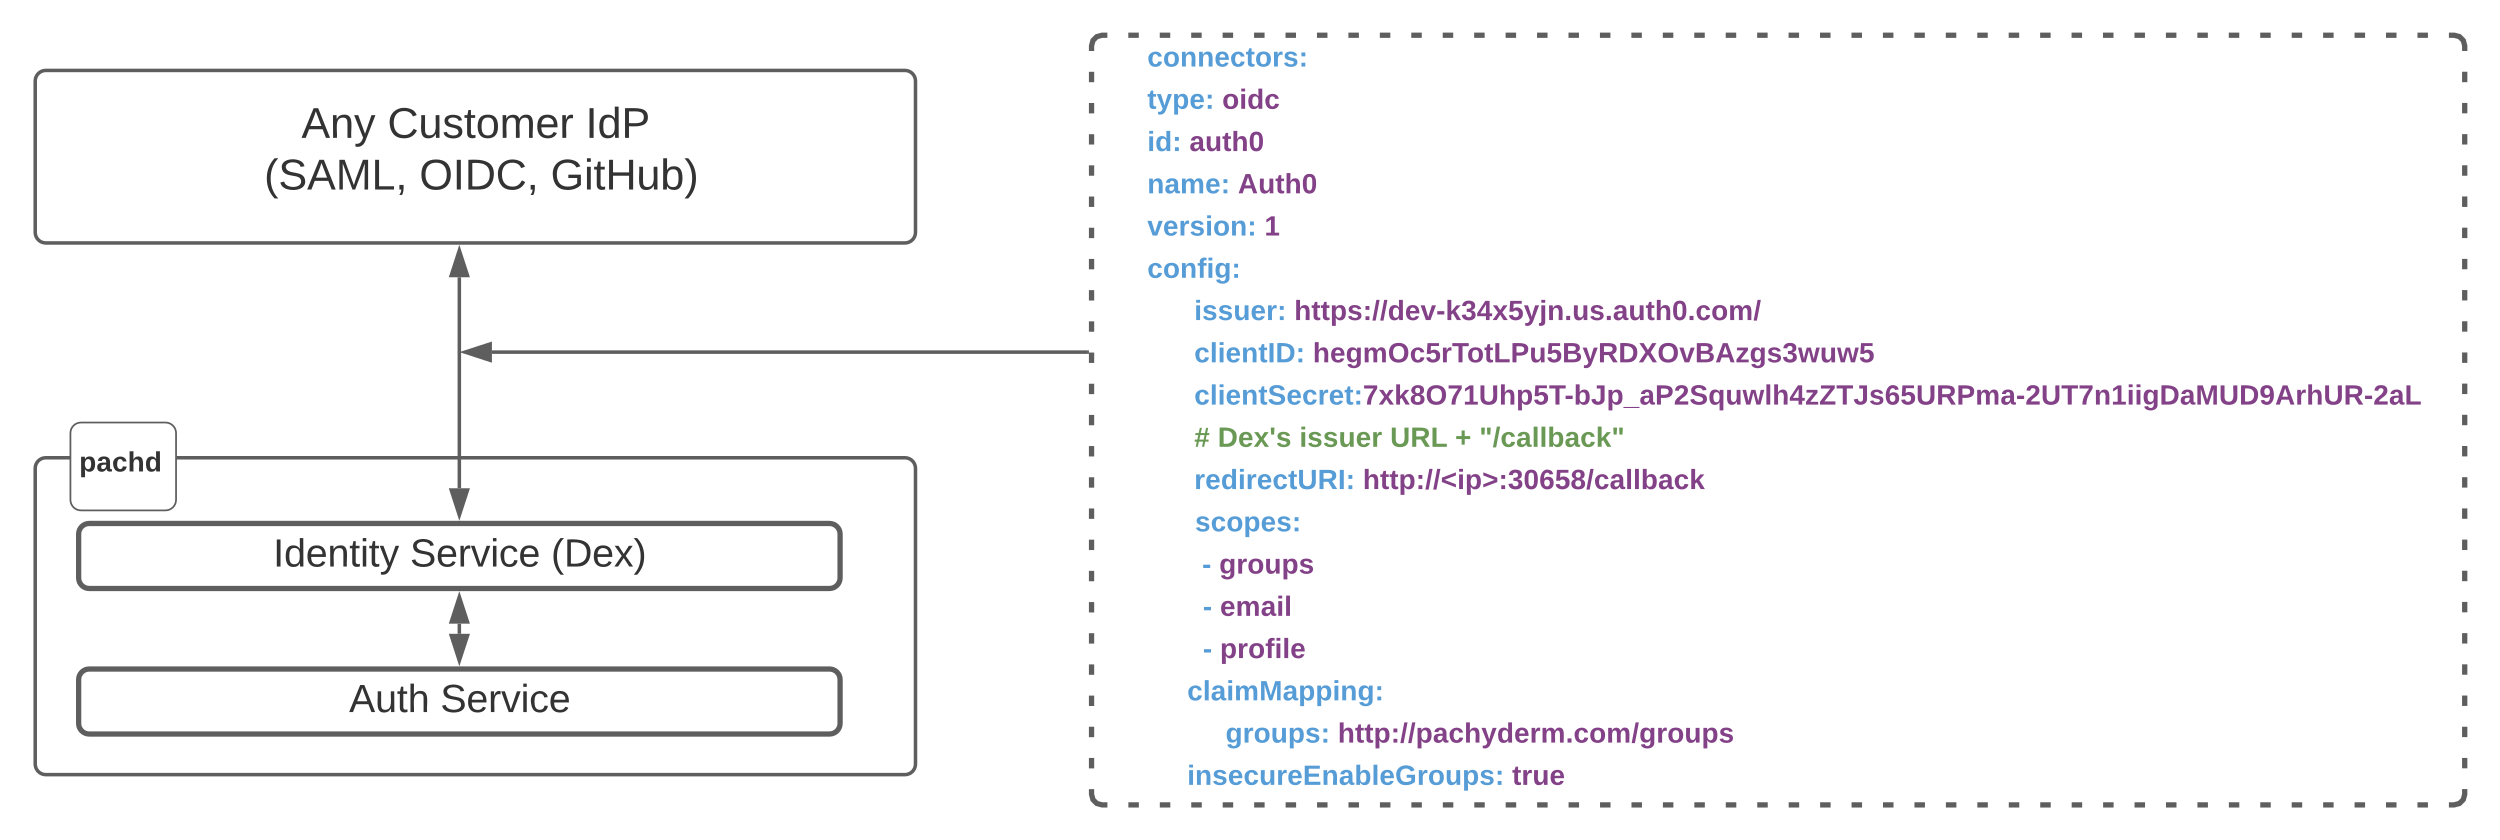 <svg xmlns="http://www.w3.org/2000/svg" xmlns:xlink="http://www.w3.org/1999/xlink" xmlns:lucid="lucid" width="1420" height="477.2"><g transform="translate(-280 180)" lucid:page-tab-id="0_0"><path d="M0-1296h1760v2656H0z" fill="#fff"/><path d="M300 86c0-3.3 2.7-6 6-6h488c3.3 0 6 2.7 6 6v168c0 3.3-2.7 6-6 6H306c-3.3 0-6-2.7-6-6z" stroke="#5e5e5e" stroke-width="2" fill="#fff"/><path d="M324.67 123.33c0-3.3 2.68-6 6-6h420.5c3.3 0 6 2.7 6 6v24.93c0 3.3-2.7 6-6 6h-420.5c-3.32 0-6-2.7-6-6z" stroke="#5e5e5e" stroke-width="3" fill="#fff"/><use xlink:href="#a" transform="matrix(1,0,0,1,329.667,122.333) translate(105.512 19.465)"/><use xlink:href="#b" transform="matrix(1,0,0,1,329.667,122.333) translate(183.228 19.465)"/><use xlink:href="#c" transform="matrix(1,0,0,1,329.667,122.333) translate(263.352 19.465)"/><path d="M324.67 206c0-3.3 2.68-6 6-6h420.5c3.3 0 6 2.7 6 6v24.92c0 3.32-2.7 6-6 6h-420.5c-3.32 0-6-2.68-6-6z" stroke="#5e5e5e" stroke-width="3" fill="#fff"/><use xlink:href="#d" transform="matrix(1,0,0,1,329.667,205) translate(148.599 19.465)"/><use xlink:href="#e" transform="matrix(1,0,0,1,329.667,205) translate(200.451 19.465)"/><path d="M540.9 174.26V180" stroke="#5e5e5e" stroke-width="2" fill="none"/><path d="M540.9 159l4.65 14.26h-9.27zM540.9 195.26L536.3 181h9.27z" stroke="#5e5e5e" stroke-width="2" fill="#5e5e5e"/><path d="M300-134c0-3.3 2.7-6 6-6h488c3.3 0 6 2.7 6 6v86c0 3.3-2.7 6-6 6H306c-3.3 0-6-2.7-6-6z" stroke="#5e5e5e" stroke-width="2" fill="#fff"/><use xlink:href="#f" transform="matrix(1,0,0,1,305,-135) translate(146.204 33.306)"/><use xlink:href="#g" transform="matrix(1,0,0,1,305,-135) translate(195.093 33.306)"/><use xlink:href="#h" transform="matrix(1,0,0,1,305,-135) translate(307.605 33.306)"/><use xlink:href="#i" transform="matrix(1,0,0,1,305,-135) translate(118.262 62.639)"/><use xlink:href="#j" transform="matrix(1,0,0,1,305,-135) translate(125.052 62.639)"/><use xlink:href="#k" transform="matrix(1,0,0,1,305,-135) translate(213.188 62.639)"/><use xlink:href="#l" transform="matrix(1,0,0,1,305,-135) translate(287.744 62.639)"/><path d="M900-154c0-3.3 2.7-6 6-6h768c3.3 0 6 2.7 6 6v425.2c0 3.3-2.7 6-6 6H906c-3.3 0-6-2.7-6-6z" fill="#fff"/><path d="M920.88-160h5.96m11.9 0h5.96m11.9 0h5.96m11.9 0h5.96m11.9 0h5.96m11.9 0h5.96m11.9 0h5.96m11.9 0h5.96m11.9 0h5.96m11.9 0h5.96m11.9 0h5.96m11.9 0h5.96m11.9 0h5.96m11.9 0h5.96m11.9 0h5.96m11.9 0h5.96m11.9 0h5.96m11.9 0h5.97m11.9 0h5.96m11.9 0h5.96m11.9 0h5.95m11.9 0h5.96m11.9 0h5.97m11.9 0h5.96m11.9 0h5.96m11.9 0h5.95m11.9 0h5.96m11.92 0h5.95m11.9 0h5.96m11.9 0h5.96m11.9 0h5.95m11.9 0h5.96m11.92 0h5.95m11.9 0h5.96m11.9 0h5.96m11.9 0h5.95m11.9 0h5.96m11.92 0h5.95m11.9 0h5.96m11.9 0h5.97m11.9 0h5.96m11.9 0h5.96m11.9 0h2.98l3.03.82 2.15 2.15.82 3.03v2.95m0 11.8v5.92m0 11.8v5.92m0 11.8v5.9m0 11.8v5.92m0 11.8v5.92m0 11.8v5.9m0 11.82v5.9m0 11.82v5.9m0 11.82v5.9m0 11.8v5.92m0 11.8v5.92m0 11.8v5.9m0 11.82v5.9m0 11.82v5.9m0 11.82v5.9m0 11.8v5.92m0 11.8v5.92m0 11.8v5.9m0 11.82v5.9m0 11.82v5.9m0 11.82v5.9m0 11.8v5.92m0 11.8v5.92m0 11.8v2.96l-.82 3.03-2.15 2.15-3.03.82h-2.98m-11.9 0h-5.96m-11.9 0h-5.96m-11.9 0h-5.96m-11.9 0h-5.96m-11.9 0h-5.96m-11.9 0h-5.96m-11.9 0H1546m-11.9 0h-5.96m-11.9 0h-5.96m-11.9 0h-5.96m-11.9 0h-5.96m-11.9 0h-5.96m-11.9 0h-5.96m-11.9 0h-5.96m-11.9 0h-5.96m-11.9 0h-5.96m-11.9 0h-5.96m-11.9 0h-5.97m-11.9 0h-5.96m-11.9 0h-5.96m-11.9 0h-5.95m-11.9 0h-5.96m-11.9 0h-5.97m-11.9 0h-5.96m-11.9 0h-5.96m-11.9 0h-5.95m-11.9 0h-5.96m-11.92 0h-5.95m-11.9 0h-5.96m-11.9 0h-5.96m-11.9 0h-5.95m-11.9 0h-5.96m-11.92 0h-5.95m-11.9 0h-5.96m-11.9 0h-5.96m-11.9 0h-5.95m-11.9 0h-5.96m-11.92 0h-5.95m-11.9 0h-5.96m-11.9 0h-5.97m-11.9 0h-5.96m-11.9 0h-5.96m-11.9 0H906l-3.03-.82-2.15-2.15-.82-3.03v-2.95m0-11.8v-5.92m0-11.8v-5.92m0-11.8v-5.9m0-11.8v-5.92m0-11.8v-5.92m0-11.8v-5.9m0-11.82v-5.9m0-11.82v-5.9m0-11.82v-5.9m0-11.8v-5.92m0-11.8v-5.92m0-11.8v-5.9m0-11.82v-5.9m0-11.82v-5.9m0-11.82V2.5m0-11.8v-5.92m0-11.8v-5.92m0-11.8v-5.9m0-11.82v-5.9m0-11.82v-5.9m0-11.82v-5.9m0-11.8v-5.92m0-11.8v-5.92m0-11.8V-154l.82-3.03 2.15-2.15L906-160h2.98" stroke="#5e5e5e" stroke-width="3" fill="none"/><use xlink:href="#m" transform="matrix(1,0,0,1,905,-155) translate(0 12.8)"/><use xlink:href="#n" transform="matrix(1,0,0,1,905,-155) translate(26.667 12.8)"/><use xlink:href="#o" transform="matrix(1,0,0,1,905,-155) translate(0 36.8)"/><use xlink:href="#p" transform="matrix(1,0,0,1,905,-155) translate(26.667 36.8)"/><use xlink:href="#q" transform="matrix(1,0,0,1,905,-155) translate(69.2 36.8)"/><use xlink:href="#r" transform="matrix(1,0,0,1,905,-155) translate(0 60.8)"/><use xlink:href="#s" transform="matrix(1,0,0,1,905,-155) translate(26.667 60.8)"/><use xlink:href="#t" transform="matrix(1,0,0,1,905,-155) translate(50.578 60.8)"/><use xlink:href="#r" transform="matrix(1,0,0,1,905,-155) translate(0 84.8)"/><use xlink:href="#u" transform="matrix(1,0,0,1,905,-155) translate(26.667 84.8)"/><use xlink:href="#v" transform="matrix(1,0,0,1,905,-155) translate(78.133 84.8)"/><use xlink:href="#r" transform="matrix(1,0,0,1,905,-155) translate(0 108.8)"/><use xlink:href="#w" transform="matrix(1,0,0,1,905,-155) translate(26.667 108.8)"/><use xlink:href="#x" transform="matrix(1,0,0,1,905,-155) translate(93.2 108.8)"/><use xlink:href="#r" transform="matrix(1,0,0,1,905,-155) translate(0 132.8)"/><use xlink:href="#y" transform="matrix(1,0,0,1,905,-155) translate(26.667 132.8)"/><use xlink:href="#z" transform="matrix(1,0,0,1,905,-155) translate(0 156.8)"/><use xlink:href="#A" transform="matrix(1,0,0,1,905,-155) translate(53.333 156.8)"/><use xlink:href="#B" transform="matrix(1,0,0,1,905,-155) translate(110.133 156.8)"/><use xlink:href="#z" transform="matrix(1,0,0,1,905,-155) translate(0 180.8)"/><use xlink:href="#C" transform="matrix(1,0,0,1,905,-155) translate(53.333 180.8)"/><use xlink:href="#D" transform="matrix(1,0,0,1,905,-155) translate(120.711 180.8)"/><use xlink:href="#z" transform="matrix(1,0,0,1,905,-155) translate(0 204.8)"/><use xlink:href="#E" transform="matrix(1,0,0,1,905,-155) translate(53.333 204.8)"/><use xlink:href="#F" transform="matrix(1,0,0,1,905,-155) translate(0 228.8)"/><use xlink:href="#G" transform="matrix(1,0,0,1,905,-155) translate(53.333 228.8)"/><use xlink:href="#H" transform="matrix(1,0,0,1,905,-155) translate(66.667 228.8)"/><use xlink:href="#I" transform="matrix(1,0,0,1,905,-155) translate(113.067 228.8)"/><use xlink:href="#J" transform="matrix(1,0,0,1,905,-155) translate(164.578 228.8)"/><use xlink:href="#K" transform="matrix(1,0,0,1,905,-155) translate(201.467 228.8)"/><use xlink:href="#L" transform="matrix(1,0,0,1,905,-155) translate(215.244 228.8)"/><use xlink:href="#z" transform="matrix(1,0,0,1,905,-155) translate(0 252.8)"/><use xlink:href="#M" transform="matrix(1,0,0,1,905,-155) translate(53.333 252.8)"/><use xlink:href="#N" transform="matrix(1,0,0,1,905,-155) translate(149.111 252.8)"/><use xlink:href="#O" transform="matrix(1,0,0,1,905,-155) translate(36.01 276.8)"/><use xlink:href="#P" transform="matrix(1,0,0,1,905,-155) translate(53.788 276.8)"/><use xlink:href="#Q" transform="matrix(1,0,0,1,905,-155) translate(0 300.8)"/><use xlink:href="#R" transform="matrix(1,0,0,1,905,-155) translate(57.778 300.8)"/><use xlink:href="#S" transform="matrix(1,0,0,1,905,-155) translate(67.511 300.8)"/><use xlink:href="#T" transform="matrix(1,0,0,1,905,-155) translate(36.01 324.8)"/><use xlink:href="#U" transform="matrix(1,0,0,1,905,-155) translate(58.232 324.8)"/><use xlink:href="#V" transform="matrix(1,0,0,1,905,-155) translate(67.966 324.8)"/><use xlink:href="#T" transform="matrix(1,0,0,1,905,-155) translate(36.01 348.8)"/><use xlink:href="#U" transform="matrix(1,0,0,1,905,-155) translate(58.232 348.8)"/><use xlink:href="#W" transform="matrix(1,0,0,1,905,-155) translate(67.966 348.8)"/><use xlink:href="#X" transform="matrix(1,0,0,1,905,-155) translate(36.01 372.8)"/><use xlink:href="#Y" transform="matrix(1,0,0,1,905,-155) translate(49.343 372.8)"/><use xlink:href="#Z" transform="matrix(1,0,0,1,905,-155) translate(0 396.8)"/><use xlink:href="#aa" transform="matrix(1,0,0,1,905,-155) translate(71.111 396.8)"/><use xlink:href="#ab" transform="matrix(1,0,0,1,905,-155) translate(134.889 396.8)"/><use xlink:href="#X" transform="matrix(1,0,0,1,905,-155) translate(36.01 420.8)"/><use xlink:href="#ac" transform="matrix(1,0,0,1,905,-155) translate(49.343 420.8)"/><use xlink:href="#ad" transform="matrix(1,0,0,1,905,-155) translate(233.877 420.8)"/><path d="M897.5 20H559.4" stroke="#5e5e5e" stroke-width="2" fill="none"/><path d="M898.5 21h-1.03v-2h1.03z" fill="#5e5e5e"/><path d="M544.15 20l14.26-4.64v9.28z" stroke="#5e5e5e" stroke-width="2" fill="#5e5e5e"/><path d="M320 66c0-3.3 2.7-6 6-6h48c3.3 0 6 2.7 6 6v37.9c0 3.32-2.7 6-6 6h-48c-3.3 0-6-2.68-6-6z" stroke="#5e5e5e" fill="#fff"/><g><use xlink:href="#ae" transform="matrix(1,0,0,1,325,65) translate(0 22.8)"/></g><path d="M540.9-22.5V97.33" stroke="#5e5e5e" stroke-width="2" fill="none"/><path d="M540.9-37.76l4.65 14.26h-9.27zM540.9 112.6l-4.62-14.27h9.27z" stroke="#5e5e5e" stroke-width="2" fill="#5e5e5e"/><defs><path fill="#333" d="M33 0v-248h34V0H33" id="af"/><path fill="#333" d="M85-194c31 0 48 13 60 33l-1-100h32l1 261h-30c-2-10 0-23-3-31C134-8 116 4 85 4 32 4 16-35 15-94c0-66 23-100 70-100zm9 24c-40 0-46 34-46 75 0 40 6 74 45 74 42 0 51-32 51-76 0-42-9-74-50-73" id="ag"/><path fill="#333" d="M100-194c63 0 86 42 84 106H49c0 40 14 67 53 68 26 1 43-12 49-29l28 8c-11 28-37 45-77 45C44 4 14-33 15-96c1-61 26-98 85-98zm52 81c6-60-76-77-97-28-3 7-6 17-6 28h103" id="ah"/><path fill="#333" d="M117-194c89-4 53 116 60 194h-32v-121c0-31-8-49-39-48C34-167 62-67 57 0H25l-1-190h30c1 10-1 24 2 32 11-22 29-35 61-36" id="ai"/><path fill="#333" d="M59-47c-2 24 18 29 38 22v24C64 9 27 4 27-40v-127H5v-23h24l9-43h21v43h35v23H59v120" id="aj"/><path fill="#333" d="M24-231v-30h32v30H24zM24 0v-190h32V0H24" id="ak"/><path fill="#333" d="M179-190L93 31C79 59 56 82 12 73V49c39 6 53-20 64-50L1-190h34L92-34l54-156h33" id="al"/><g id="a"><use transform="matrix(0.062,0,0,0.062,0,0)" xlink:href="#af"/><use transform="matrix(0.062,0,0,0.062,6.173,0)" xlink:href="#ag"/><use transform="matrix(0.062,0,0,0.062,18.519,0)" xlink:href="#ah"/><use transform="matrix(0.062,0,0,0.062,30.864,0)" xlink:href="#ai"/><use transform="matrix(0.062,0,0,0.062,43.21,0)" xlink:href="#aj"/><use transform="matrix(0.062,0,0,0.062,49.383,0)" xlink:href="#ak"/><use transform="matrix(0.062,0,0,0.062,54.259,0)" xlink:href="#aj"/><use transform="matrix(0.062,0,0,0.062,60.432,0)" xlink:href="#al"/></g><path fill="#333" d="M185-189c-5-48-123-54-124 2 14 75 158 14 163 119 3 78-121 87-175 55-17-10-28-26-33-46l33-7c5 56 141 63 141-1 0-78-155-14-162-118-5-82 145-84 179-34 5 7 8 16 11 25" id="am"/><path fill="#333" d="M114-163C36-179 61-72 57 0H25l-1-190h30c1 12-1 29 2 39 6-27 23-49 58-41v29" id="an"/><path fill="#333" d="M108 0H70L1-190h34L89-25l56-165h34" id="ao"/><path fill="#333" d="M96-169c-40 0-48 33-48 73s9 75 48 75c24 0 41-14 43-38l32 2c-6 37-31 61-74 61-59 0-76-41-82-99-10-93 101-131 147-64 4 7 5 14 7 22l-32 3c-4-21-16-35-41-35" id="ap"/><g id="b"><use transform="matrix(0.062,0,0,0.062,0,0)" xlink:href="#am"/><use transform="matrix(0.062,0,0,0.062,14.815,0)" xlink:href="#ah"/><use transform="matrix(0.062,0,0,0.062,27.16,0)" xlink:href="#an"/><use transform="matrix(0.062,0,0,0.062,34.506,0)" xlink:href="#ao"/><use transform="matrix(0.062,0,0,0.062,45.617,0)" xlink:href="#ak"/><use transform="matrix(0.062,0,0,0.062,50.494,0)" xlink:href="#ap"/><use transform="matrix(0.062,0,0,0.062,61.605,0)" xlink:href="#ah"/></g><path fill="#333" d="M87 75C49 33 22-17 22-94c0-76 28-126 65-167h31c-38 41-64 92-64 168S80 34 118 75H87" id="aq"/><path fill="#333" d="M30-248c118-7 216 8 213 122C240-48 200 0 122 0H30v-248zM63-27c89 8 146-16 146-99s-60-101-146-95v194" id="ar"/><path fill="#333" d="M141 0L90-78 38 0H4l68-98-65-92h35l48 74 47-74h35l-64 92 68 98h-35" id="as"/><path fill="#333" d="M33-261c38 41 65 92 65 168S71 34 33 75H2C39 34 66-17 66-93S39-220 2-261h31" id="at"/><g id="c"><use transform="matrix(0.062,0,0,0.062,0,0)" xlink:href="#aq"/><use transform="matrix(0.062,0,0,0.062,7.346,0)" xlink:href="#ar"/><use transform="matrix(0.062,0,0,0.062,23.333,0)" xlink:href="#ah"/><use transform="matrix(0.062,0,0,0.062,35.679,0)" xlink:href="#as"/><use transform="matrix(0.062,0,0,0.062,46.79,0)" xlink:href="#at"/></g><path fill="#333" d="M205 0l-28-72H64L36 0H1l101-248h38L239 0h-34zm-38-99l-47-123c-12 45-31 82-46 123h93" id="au"/><path fill="#333" d="M84 4C-5 8 30-112 23-190h32v120c0 31 7 50 39 49 72-2 45-101 50-169h31l1 190h-30c-1-10 1-25-2-33-11 22-28 36-60 37" id="av"/><path fill="#333" d="M106-169C34-169 62-67 57 0H25v-261h32l-1 103c12-21 28-36 61-36 89 0 53 116 60 194h-32v-121c2-32-8-49-39-48" id="aw"/><g id="d"><use transform="matrix(0.062,0,0,0.062,0,0)" xlink:href="#au"/><use transform="matrix(0.062,0,0,0.062,14.815,0)" xlink:href="#av"/><use transform="matrix(0.062,0,0,0.062,27.16,0)" xlink:href="#aj"/><use transform="matrix(0.062,0,0,0.062,33.333,0)" xlink:href="#aw"/></g><g id="e"><use transform="matrix(0.062,0,0,0.062,0,0)" xlink:href="#am"/><use transform="matrix(0.062,0,0,0.062,14.815,0)" xlink:href="#ah"/><use transform="matrix(0.062,0,0,0.062,27.16,0)" xlink:href="#an"/><use transform="matrix(0.062,0,0,0.062,34.506,0)" xlink:href="#ao"/><use transform="matrix(0.062,0,0,0.062,45.617,0)" xlink:href="#ak"/><use transform="matrix(0.062,0,0,0.062,50.494,0)" xlink:href="#ap"/><use transform="matrix(0.062,0,0,0.062,61.605,0)" xlink:href="#ah"/></g><g id="f"><use transform="matrix(0.068,0,0,0.068,0,0)" xlink:href="#au"/><use transform="matrix(0.068,0,0,0.068,16.296,0)" xlink:href="#ai"/><use transform="matrix(0.068,0,0,0.068,29.877,0)" xlink:href="#al"/></g><path fill="#333" d="M212-179c-10-28-35-45-73-45-59 0-87 40-87 99 0 60 29 101 89 101 43 0 62-24 78-52l27 14C228-24 195 4 139 4 59 4 22-46 18-125c-6-104 99-153 187-111 19 9 31 26 39 46" id="ax"/><path fill="#333" d="M135-143c-3-34-86-38-87 0 15 53 115 12 119 90S17 21 10-45l28-5c4 36 97 45 98 0-10-56-113-15-118-90-4-57 82-63 122-42 12 7 21 19 24 35" id="ay"/><path fill="#333" d="M100-194c62-1 85 37 85 99 1 63-27 99-86 99S16-35 15-95c0-66 28-99 85-99zM99-20c44 1 53-31 53-75 0-43-8-75-51-75s-53 32-53 75 10 74 51 75" id="az"/><path fill="#333" d="M210-169c-67 3-38 105-44 169h-31v-121c0-29-5-50-35-48C34-165 62-65 56 0H25l-1-190h30c1 10-1 24 2 32 10-44 99-50 107 0 11-21 27-35 58-36 85-2 47 119 55 194h-31v-121c0-29-5-49-35-48" id="aA"/><g id="g"><use transform="matrix(0.068,0,0,0.068,0,0)" xlink:href="#ax"/><use transform="matrix(0.068,0,0,0.068,17.586,0)" xlink:href="#av"/><use transform="matrix(0.068,0,0,0.068,31.167,0)" xlink:href="#ay"/><use transform="matrix(0.068,0,0,0.068,43.389,0)" xlink:href="#aj"/><use transform="matrix(0.068,0,0,0.068,50.179,0)" xlink:href="#az"/><use transform="matrix(0.068,0,0,0.068,63.759,0)" xlink:href="#aA"/><use transform="matrix(0.068,0,0,0.068,84.062,0)" xlink:href="#ah"/><use transform="matrix(0.068,0,0,0.068,97.642,0)" xlink:href="#an"/></g><path fill="#333" d="M30-248c87 1 191-15 191 75 0 78-77 80-158 76V0H30v-248zm33 125c57 0 124 11 124-50 0-59-68-47-124-48v98" id="aB"/><g id="h"><use transform="matrix(0.068,0,0,0.068,0,0)" xlink:href="#af"/><use transform="matrix(0.068,0,0,0.068,6.79,0)" xlink:href="#ag"/><use transform="matrix(0.068,0,0,0.068,20.37,0)" xlink:href="#aB"/></g><path fill="#333" d="M240 0l2-218c-23 76-54 145-80 218h-23L58-218 59 0H30v-248h44l77 211c21-75 51-140 76-211h43V0h-30" id="aC"/><path fill="#333" d="M30 0v-248h33v221h125V0H30" id="aD"/><path fill="#333" d="M68-38c1 34 0 65-14 84H32c9-13 17-26 17-46H33v-38h35" id="aE"/><g id="j"><use transform="matrix(0.068,0,0,0.068,0,0)" xlink:href="#aq"/><use transform="matrix(0.068,0,0,0.068,8.08,0)" xlink:href="#am"/><use transform="matrix(0.068,0,0,0.068,24.377,0)" xlink:href="#au"/><use transform="matrix(0.068,0,0,0.068,40.673,0)" xlink:href="#aC"/><use transform="matrix(0.068,0,0,0.068,60.975,0)" xlink:href="#aD"/><use transform="matrix(0.068,0,0,0.068,74.556,0)" xlink:href="#aE"/></g><path fill="#333" d="M140-251c81 0 123 46 123 126C263-46 219 4 140 4 59 4 17-45 17-125s42-126 123-126zm0 227c63 0 89-41 89-101s-29-99-89-99c-61 0-89 39-89 99S79-25 140-24" id="aF"/><g id="k"><use transform="matrix(0.068,0,0,0.068,0,0)" xlink:href="#aF"/><use transform="matrix(0.068,0,0,0.068,19.012,0)" xlink:href="#af"/><use transform="matrix(0.068,0,0,0.068,25.802,0)" xlink:href="#ar"/><use transform="matrix(0.068,0,0,0.068,43.389,0)" xlink:href="#ax"/><use transform="matrix(0.068,0,0,0.068,60.975,0)" xlink:href="#aE"/></g><path fill="#333" d="M143 4C61 4 22-44 18-125c-5-107 100-154 193-111 17 8 29 25 37 43l-32 9c-13-25-37-40-76-40-61 0-88 39-88 99 0 61 29 100 91 101 35 0 62-11 79-27v-45h-74v-28h105v86C228-13 192 4 143 4" id="aG"/><path fill="#333" d="M197 0v-115H63V0H30v-248h33v105h134v-105h34V0h-34" id="aH"/><path fill="#333" d="M115-194c53 0 69 39 70 98 0 66-23 100-70 100C84 3 66-7 56-30L54 0H23l1-261h32v101c10-23 28-34 59-34zm-8 174c40 0 45-34 45-75 0-40-5-75-45-74-42 0-51 32-51 76 0 43 10 73 51 73" id="aI"/><g id="l"><use transform="matrix(0.068,0,0,0.068,0,0)" xlink:href="#aG"/><use transform="matrix(0.068,0,0,0.068,19.012,0)" xlink:href="#ak"/><use transform="matrix(0.068,0,0,0.068,24.377,0)" xlink:href="#aj"/><use transform="matrix(0.068,0,0,0.068,31.167,0)" xlink:href="#aH"/><use transform="matrix(0.068,0,0,0.068,48.753,0)" xlink:href="#av"/><use transform="matrix(0.068,0,0,0.068,62.333,0)" xlink:href="#aI"/><use transform="matrix(0.068,0,0,0.068,75.914,0)" xlink:href="#at"/></g><path fill="#569cd6" d="M190-63c-7 42-38 67-86 67-59 0-84-38-90-98-12-110 154-137 174-36l-49 2c-2-19-15-32-35-32-30 0-35 28-38 64-6 74 65 87 74 30" id="aJ"/><path fill="#569cd6" d="M110-194c64 0 96 36 96 99 0 64-35 99-97 99-61 0-95-36-95-99 0-62 34-99 96-99zm-1 164c35 0 45-28 45-65 0-40-10-65-43-65-34 0-45 26-45 65 0 36 10 65 43 65" id="aK"/><path fill="#569cd6" d="M135-194c87-1 58 113 63 194h-50c-7-57 23-157-34-157-59 0-34 97-39 157H25l-1-190h47c2 12-1 28 3 38 12-26 28-41 61-42" id="aL"/><path fill="#569cd6" d="M185-48c-13 30-37 53-82 52C43 2 14-33 14-96s30-98 90-98c62 0 83 45 84 108H66c0 31 8 55 39 56 18 0 30-7 34-22zm-45-69c5-46-57-63-70-21-2 6-4 13-4 21h74" id="aM"/><path fill="#569cd6" d="M115-3C79 11 28 4 28-45v-112H4v-33h27l15-45h31v45h36v33H77v99c-1 23 16 31 38 25v30" id="aN"/><path fill="#569cd6" d="M135-150c-39-12-60 13-60 57V0H25l-1-190h47c2 13-1 29 3 40 6-28 27-53 61-41v41" id="aO"/><path fill="#569cd6" d="M137-138c1-29-70-34-71-4 15 46 118 7 119 86 1 83-164 76-172 9l43-7c4 19 20 25 44 25 33 8 57-30 24-41C81-84 22-81 20-136c-2-80 154-74 161-7" id="aP"/><path fill="#569cd6" d="M35-132v-50h50v50H35zM35 0v-49h50V0H35" id="aQ"/><g id="n"><use transform="matrix(0.044,0,0,0.044,0,0)" xlink:href="#aJ"/><use transform="matrix(0.044,0,0,0.044,8.889,0)" xlink:href="#aK"/><use transform="matrix(0.044,0,0,0.044,18.622,0)" xlink:href="#aL"/><use transform="matrix(0.044,0,0,0.044,28.356,0)" xlink:href="#aL"/><use transform="matrix(0.044,0,0,0.044,38.089,0)" xlink:href="#aM"/><use transform="matrix(0.044,0,0,0.044,46.978,0)" xlink:href="#aJ"/><use transform="matrix(0.044,0,0,0.044,55.867,0)" xlink:href="#aN"/><use transform="matrix(0.044,0,0,0.044,61.156,0)" xlink:href="#aK"/><use transform="matrix(0.044,0,0,0.044,70.889,0)" xlink:href="#aO"/><use transform="matrix(0.044,0,0,0.044,77.111,0)" xlink:href="#aP"/><use transform="matrix(0.044,0,0,0.044,86,0)" xlink:href="#aQ"/></g><path fill="#569cd6" d="M123 10C108 53 80 86 19 72V37c35 8 53-11 59-39L3-190h52l48 148c12-52 28-100 44-148h51" id="aR"/><path fill="#569cd6" d="M135-194c53 0 70 44 70 98 0 56-19 98-73 100-31 1-45-17-59-34 3 33 2 69 2 105H25l-1-265h48c2 10 0 23 3 31 11-24 29-35 60-35zM114-30c33 0 39-31 40-66 0-38-9-64-40-64-56 0-55 130 0 130" id="aS"/><g id="p"><use transform="matrix(0.044,0,0,0.044,0,0)" xlink:href="#aN"/><use transform="matrix(0.044,0,0,0.044,5.289,0)" xlink:href="#aR"/><use transform="matrix(0.044,0,0,0.044,14.178,0)" xlink:href="#aS"/><use transform="matrix(0.044,0,0,0.044,23.911,0)" xlink:href="#aM"/><use transform="matrix(0.044,0,0,0.044,32.8,0)" xlink:href="#aQ"/></g><path fill="#834187" d="M110-194c64 0 96 36 96 99 0 64-35 99-97 99-61 0-95-36-95-99 0-62 34-99 96-99zm-1 164c35 0 45-28 45-65 0-40-10-65-43-65-34 0-45 26-45 65 0 36 10 65 43 65" id="aT"/><path fill="#834187" d="M25-224v-37h50v37H25zM25 0v-190h50V0H25" id="aU"/><path fill="#834187" d="M88-194c31-1 46 15 58 34l-1-101h50l1 261h-48c-2-10 0-23-3-31C134-8 116 4 84 4 32 4 16-41 15-95c0-56 19-97 73-99zm17 164c33 0 40-30 41-66 1-37-9-64-41-64s-38 30-39 65c0 43 13 65 39 65" id="aV"/><path fill="#834187" d="M190-63c-7 42-38 67-86 67-59 0-84-38-90-98-12-110 154-137 174-36l-49 2c-2-19-15-32-35-32-30 0-35 28-38 64-6 74 65 87 74 30" id="aW"/><g id="q"><use transform="matrix(0.044,0,0,0.044,0,0)" xlink:href="#aT"/><use transform="matrix(0.044,0,0,0.044,9.733,0)" xlink:href="#aU"/><use transform="matrix(0.044,0,0,0.044,14.178,0)" xlink:href="#aV"/><use transform="matrix(0.044,0,0,0.044,23.911,0)" xlink:href="#aW"/></g><path fill="#569cd6" d="M25-224v-37h50v37H25zM25 0v-190h50V0H25" id="aX"/><path fill="#569cd6" d="M88-194c31-1 46 15 58 34l-1-101h50l1 261h-48c-2-10 0-23-3-31C134-8 116 4 84 4 32 4 16-41 15-95c0-56 19-97 73-99zm17 164c33 0 40-30 41-66 1-37-9-64-41-64s-38 30-39 65c0 43 13 65 39 65" id="aY"/><g id="s"><use transform="matrix(0.044,0,0,0.044,0,0)" xlink:href="#aX"/><use transform="matrix(0.044,0,0,0.044,4.444,0)" xlink:href="#aY"/><use transform="matrix(0.044,0,0,0.044,14.178,0)" xlink:href="#aQ"/></g><path fill="#834187" d="M133-34C117-15 103 5 69 4 32 3 11-16 11-54c-1-60 55-63 116-61 1-26-3-47-28-47-18 1-26 9-28 27l-52-2c7-38 36-58 82-57s74 22 75 68l1 82c-1 14 12 18 25 15v27c-30 8-71 5-69-32zm-48 3c29 0 43-24 42-57-32 0-66-3-65 30 0 17 8 27 23 27" id="aZ"/><path fill="#834187" d="M85 4C-2 5 27-109 22-190h50c7 57-23 150 33 157 60-5 35-97 40-157h50l1 190h-47c-2-12 1-28-3-38-12 25-28 42-61 42" id="ba"/><path fill="#834187" d="M115-3C79 11 28 4 28-45v-112H4v-33h27l15-45h31v45h36v33H77v99c-1 23 16 31 38 25v30" id="bb"/><path fill="#834187" d="M114-157C55-157 80-60 75 0H25v-261h50l-1 109c12-26 28-41 61-42 86-1 58 113 63 194h-50c-7-57 23-157-34-157" id="bc"/><path fill="#834187" d="M101-251c68 0 84 54 84 127C185-50 166 4 99 4S15-52 14-124c-1-75 17-127 87-127zm-1 216c37-5 36-46 36-89s4-89-36-89c-39 0-36 45-36 89 0 43-3 85 36 89" id="bd"/><g id="t"><use transform="matrix(0.044,0,0,0.044,0,0)" xlink:href="#aZ"/><use transform="matrix(0.044,0,0,0.044,8.889,0)" xlink:href="#ba"/><use transform="matrix(0.044,0,0,0.044,18.622,0)" xlink:href="#bb"/><use transform="matrix(0.044,0,0,0.044,23.911,0)" xlink:href="#bc"/><use transform="matrix(0.044,0,0,0.044,33.644,0)" xlink:href="#bd"/></g><path fill="#569cd6" d="M133-34C117-15 103 5 69 4 32 3 11-16 11-54c-1-60 55-63 116-61 1-26-3-47-28-47-18 1-26 9-28 27l-52-2c7-38 36-58 82-57s74 22 75 68l1 82c-1 14 12 18 25 15v27c-30 8-71 5-69-32zm-48 3c29 0 43-24 42-57-32 0-66-3-65 30 0 17 8 27 23 27" id="be"/><path fill="#569cd6" d="M220-157c-53 9-28 100-34 157h-49v-107c1-27-5-49-29-50C55-147 81-57 75 0H25l-1-190h47c2 12-1 28 3 38 10-53 101-56 108 0 13-22 24-43 59-42 82 1 51 116 57 194h-49v-107c-1-25-5-48-29-50" id="bf"/><g id="u"><use transform="matrix(0.044,0,0,0.044,0,0)" xlink:href="#aL"/><use transform="matrix(0.044,0,0,0.044,9.733,0)" xlink:href="#be"/><use transform="matrix(0.044,0,0,0.044,18.622,0)" xlink:href="#bf"/><use transform="matrix(0.044,0,0,0.044,32.844,0)" xlink:href="#aM"/><use transform="matrix(0.044,0,0,0.044,41.733,0)" xlink:href="#aQ"/></g><path fill="#834187" d="M199 0l-22-63H83L61 0H9l90-248h61L250 0h-51zm-33-102l-36-108c-10 38-24 72-36 108h72" id="bg"/><g id="v"><use transform="matrix(0.044,0,0,0.044,0,0)" xlink:href="#bg"/><use transform="matrix(0.044,0,0,0.044,11.511,0)" xlink:href="#ba"/><use transform="matrix(0.044,0,0,0.044,21.244,0)" xlink:href="#bb"/><use transform="matrix(0.044,0,0,0.044,26.533,0)" xlink:href="#bc"/><use transform="matrix(0.044,0,0,0.044,36.267,0)" xlink:href="#bd"/></g><path fill="#569cd6" d="M128 0H69L1-190h53L99-40l48-150h52" id="bh"/><g id="w"><use transform="matrix(0.044,0,0,0.044,0,0)" xlink:href="#bh"/><use transform="matrix(0.044,0,0,0.044,8.889,0)" xlink:href="#aM"/><use transform="matrix(0.044,0,0,0.044,17.778,0)" xlink:href="#aO"/><use transform="matrix(0.044,0,0,0.044,24,0)" xlink:href="#aP"/><use transform="matrix(0.044,0,0,0.044,32.889,0)" xlink:href="#aX"/><use transform="matrix(0.044,0,0,0.044,37.333,0)" xlink:href="#aK"/><use transform="matrix(0.044,0,0,0.044,47.067,0)" xlink:href="#aL"/><use transform="matrix(0.044,0,0,0.044,56.8,0)" xlink:href="#aQ"/></g><path fill="#834187" d="M23 0v-37h61v-169l-59 37v-38l62-41h46v211h57V0H23" id="bi"/><use transform="matrix(0.044,0,0,0.044,0,0)" xlink:href="#bi" id="x"/><path fill="#569cd6" d="M121-226c-27-7-43 5-38 36h38v33H83V0H34v-157H6v-33h28c-9-59 32-81 87-68v32" id="bj"/><path fill="#569cd6" d="M195-6C206 82 75 100 31 46c-4-6-6-13-8-21l49-6c3 16 16 24 34 25 40 0 42-37 40-79-11 22-30 35-61 35-53 0-70-43-70-97 0-56 18-96 73-97 30 0 46 14 59 34l2-30h47zm-90-29c32 0 41-27 41-63 0-35-9-62-40-62-32 0-39 29-40 63 0 36 9 62 39 62" id="bk"/><g id="y"><use transform="matrix(0.044,0,0,0.044,0,0)" xlink:href="#aJ"/><use transform="matrix(0.044,0,0,0.044,8.889,0)" xlink:href="#aK"/><use transform="matrix(0.044,0,0,0.044,18.622,0)" xlink:href="#aL"/><use transform="matrix(0.044,0,0,0.044,28.356,0)" xlink:href="#bj"/><use transform="matrix(0.044,0,0,0.044,33.644,0)" xlink:href="#aX"/><use transform="matrix(0.044,0,0,0.044,38.089,0)" xlink:href="#bk"/><use transform="matrix(0.044,0,0,0.044,47.822,0)" xlink:href="#aQ"/></g><path fill="#569cd6" d="M85 4C-2 5 27-109 22-190h50c7 57-23 150 33 157 60-5 35-97 40-157h50l1 190h-47c-2-12 1-28-3-38-12 25-28 42-61 42" id="bl"/><g id="A"><use transform="matrix(0.044,0,0,0.044,0,0)" xlink:href="#aX"/><use transform="matrix(0.044,0,0,0.044,4.444,0)" xlink:href="#aP"/><use transform="matrix(0.044,0,0,0.044,13.333,0)" xlink:href="#aP"/><use transform="matrix(0.044,0,0,0.044,22.222,0)" xlink:href="#bl"/><use transform="matrix(0.044,0,0,0.044,31.956,0)" xlink:href="#aM"/><use transform="matrix(0.044,0,0,0.044,40.844,0)" xlink:href="#aO"/><use transform="matrix(0.044,0,0,0.044,47.067,0)" xlink:href="#aQ"/></g><path fill="#834187" d="M135-194c53 0 70 44 70 98 0 56-19 98-73 100-31 1-45-17-59-34 3 33 2 69 2 105H25l-1-265h48c2 10 0 23 3 31 11-24 29-35 60-35zM114-30c33 0 39-31 40-66 0-38-9-64-40-64-56 0-55 130 0 130" id="bm"/><path fill="#834187" d="M137-138c1-29-70-34-71-4 15 46 118 7 119 86 1 83-164 76-172 9l43-7c4 19 20 25 44 25 33 8 57-30 24-41C81-84 22-81 20-136c-2-80 154-74 161-7" id="bn"/><path fill="#834187" d="M35-132v-50h50v50H35zM35 0v-49h50V0H35" id="bo"/><path fill="#834187" d="M4 7l51-268h42L46 7H4" id="bp"/><path fill="#834187" d="M185-48c-13 30-37 53-82 52C43 2 14-33 14-96s30-98 90-98c62 0 83 45 84 108H66c0 31 8 55 39 56 18 0 30-7 34-22zm-45-69c5-46-57-63-70-21-2 6-4 13-4 21h74" id="bq"/><path fill="#834187" d="M128 0H69L1-190h53L99-40l48-150h52" id="br"/><path fill="#834187" d="M14-72v-43h91v43H14" id="bs"/><path fill="#834187" d="M147 0L96-86 75-71V0H25v-261h50v150l67-79h53l-66 74L201 0h-54" id="bt"/><path fill="#834187" d="M128-127c34 4 56 21 59 58 7 91-148 94-172 28-4-9-6-17-7-26l51-5c1 24 16 35 40 36 23 0 39-12 38-36-1-31-31-36-65-34v-40c32 2 59-3 59-33 0-20-13-33-34-33s-33 13-35 32l-50-3c6-44 37-68 86-68 50 0 83 20 83 66 0 35-22 52-53 58" id="bu"/><path fill="#834187" d="M165-50V0h-47v-50H5v-38l105-160h55v161h33v37h-33zm-47-37l2-116L46-87h72" id="bv"/><path fill="#834187" d="M144 0l-44-69L55 0H2l70-98-66-92h53l41 62 40-62h54l-67 91 71 99h-54" id="bw"/><path fill="#834187" d="M139-81c0-46-55-55-73-27H18l9-140h149v37H72l-4 63c44-38 133-4 122 66C201 21 21 35 11-62l49-4c5 18 15 30 39 30 26 0 40-18 40-45" id="bx"/><path fill="#834187" d="M123 10C108 53 80 86 19 72V37c35 8 53-11 59-39L3-190h52l48 148c12-52 28-100 44-148h51" id="by"/><path fill="#834187" d="M25-224v-37h50v37H25zM75 22c2 45-34 59-81 51V38c22 5 31-5 31-27v-201h50V22" id="bz"/><path fill="#834187" d="M135-194c87-1 58 113 63 194h-50c-7-57 23-157-34-157-59 0-34 97-39 157H25l-1-190h47c2 12-1 28 3 38 12-26 28-41 61-42" id="bA"/><path fill="#834187" d="M24 0v-54h51V0H24" id="bB"/><path fill="#834187" d="M220-157c-53 9-28 100-34 157h-49v-107c1-27-5-49-29-50C55-147 81-57 75 0H25l-1-190h47c2 12-1 28 3 38 10-53 101-56 108 0 13-22 24-43 59-42 82 1 51 116 57 194h-49v-107c-1-25-5-48-29-50" id="bC"/><g id="B"><use transform="matrix(0.044,0,0,0.044,0,0)" xlink:href="#bc"/><use transform="matrix(0.044,0,0,0.044,9.733,0)" xlink:href="#bb"/><use transform="matrix(0.044,0,0,0.044,15.022,0)" xlink:href="#bb"/><use transform="matrix(0.044,0,0,0.044,20.311,0)" xlink:href="#bm"/><use transform="matrix(0.044,0,0,0.044,30.044,0)" xlink:href="#bn"/><use transform="matrix(0.044,0,0,0.044,38.933,0)" xlink:href="#bo"/><use transform="matrix(0.044,0,0,0.044,44.222,0)" xlink:href="#bp"/><use transform="matrix(0.044,0,0,0.044,48.667,0)" xlink:href="#bp"/><use transform="matrix(0.044,0,0,0.044,53.111,0)" xlink:href="#aV"/><use transform="matrix(0.044,0,0,0.044,62.844,0)" xlink:href="#bq"/><use transform="matrix(0.044,0,0,0.044,71.733,0)" xlink:href="#br"/><use transform="matrix(0.044,0,0,0.044,80.622,0)" xlink:href="#bs"/><use transform="matrix(0.044,0,0,0.044,85.911,0)" xlink:href="#bt"/><use transform="matrix(0.044,0,0,0.044,94.8,0)" xlink:href="#bu"/><use transform="matrix(0.044,0,0,0.044,103.689,0)" xlink:href="#bv"/><use transform="matrix(0.044,0,0,0.044,112.578,0)" xlink:href="#bw"/><use transform="matrix(0.044,0,0,0.044,121.467,0)" xlink:href="#bx"/><use transform="matrix(0.044,0,0,0.044,130.356,0)" xlink:href="#by"/><use transform="matrix(0.044,0,0,0.044,139.244,0)" xlink:href="#bz"/><use transform="matrix(0.044,0,0,0.044,143.689,0)" xlink:href="#bA"/><use transform="matrix(0.044,0,0,0.044,153.422,0)" xlink:href="#bB"/><use transform="matrix(0.044,0,0,0.044,157.867,0)" xlink:href="#ba"/><use transform="matrix(0.044,0,0,0.044,167.6,0)" xlink:href="#bn"/><use transform="matrix(0.044,0,0,0.044,176.489,0)" xlink:href="#bB"/><use transform="matrix(0.044,0,0,0.044,180.933,0)" xlink:href="#aZ"/><use transform="matrix(0.044,0,0,0.044,189.822,0)" xlink:href="#ba"/><use transform="matrix(0.044,0,0,0.044,199.556,0)" xlink:href="#bb"/><use transform="matrix(0.044,0,0,0.044,204.844,0)" xlink:href="#bc"/><use transform="matrix(0.044,0,0,0.044,214.578,0)" xlink:href="#bd"/><use transform="matrix(0.044,0,0,0.044,223.467,0)" xlink:href="#bB"/><use transform="matrix(0.044,0,0,0.044,227.911,0)" xlink:href="#aW"/><use transform="matrix(0.044,0,0,0.044,236.8,0)" xlink:href="#aT"/><use transform="matrix(0.044,0,0,0.044,246.533,0)" xlink:href="#bC"/><use transform="matrix(0.044,0,0,0.044,260.756,0)" xlink:href="#bp"/></g><path fill="#569cd6" d="M25 0v-261h50V0H25" id="bD"/><path fill="#569cd6" d="M24 0v-248h52V0H24" id="bE"/><path fill="#569cd6" d="M24-248c120-7 223 5 221 122C244-46 201 0 124 0H24v-248zM76-40c74 7 117-18 117-86 0-67-45-88-117-82v168" id="bF"/><g id="C"><use transform="matrix(0.044,0,0,0.044,0,0)" xlink:href="#aJ"/><use transform="matrix(0.044,0,0,0.044,8.889,0)" xlink:href="#bD"/><use transform="matrix(0.044,0,0,0.044,13.333,0)" xlink:href="#aX"/><use transform="matrix(0.044,0,0,0.044,17.778,0)" xlink:href="#aM"/><use transform="matrix(0.044,0,0,0.044,26.667,0)" xlink:href="#aL"/><use transform="matrix(0.044,0,0,0.044,36.4,0)" xlink:href="#aN"/><use transform="matrix(0.044,0,0,0.044,41.689,0)" xlink:href="#bE"/><use transform="matrix(0.044,0,0,0.044,46.133,0)" xlink:href="#bF"/><use transform="matrix(0.044,0,0,0.044,57.644,0)" xlink:href="#aQ"/></g><path fill="#834187" d="M195-6C206 82 75 100 31 46c-4-6-6-13-8-21l49-6c3 16 16 24 34 25 40 0 42-37 40-79-11 22-30 35-61 35-53 0-70-43-70-97 0-56 18-96 73-97 30 0 46 14 59 34l2-30h47zm-90-29c32 0 41-27 41-63 0-35-9-62-40-62-32 0-39 29-40 63 0 36 9 62 39 62" id="bG"/><path fill="#834187" d="M140-251c80 0 125 45 125 126S219 4 139 4C58 4 15-44 15-125s44-126 125-126zm-1 214c52 0 73-35 73-88 0-50-21-86-72-86-52 0-73 35-73 86s22 88 72 88" id="bH"/><path fill="#834187" d="M135-150c-39-12-60 13-60 57V0H25l-1-190h47c2 13-1 29 3 40 6-28 27-53 61-41v41" id="bI"/><path fill="#834187" d="M136-208V0H84v-208H4v-40h212v40h-80" id="bJ"/><path fill="#834187" d="M24 0v-248h52v208h133V0H24" id="bK"/><path fill="#834187" d="M24-248c93 1 206-16 204 79-1 75-69 88-152 82V0H24v-248zm52 121c47 0 100 7 100-41 0-47-54-39-100-39v80" id="bL"/><path fill="#834187" d="M182-130c37 4 62 22 62 59C244 23 116-4 24 0v-248c84 5 203-23 205 63 0 31-19 50-47 55zM76-148c40-3 101 13 101-30 0-44-60-28-101-31v61zm0 110c48-3 116 14 116-37 0-48-69-32-116-35v72" id="bM"/><path fill="#834187" d="M240-174c0 40-23 61-54 70L253 0h-59l-57-94H76V0H24v-248c93 4 217-23 216 74zM76-134c48-2 112 12 112-38 0-48-66-32-112-35v73" id="bN"/><path fill="#834187" d="M24-248c120-7 223 5 221 122C244-46 201 0 124 0H24v-248zM76-40c74 7 117-18 117-86 0-67-45-88-117-82v168" id="bO"/><path fill="#834187" d="M182 0l-62-99L58 0H3l86-130-79-118h55l55 88 55-88h55l-75 118L237 0h-55" id="bP"/><path fill="#834187" d="M12 0v-35l95-120H19v-35h142v35L67-36h103V0H12" id="bQ"/><path fill="#834187" d="M231 0h-52l-39-155L100 0H48L-1-190h46L77-45c9-52 24-97 36-145h53l37 145 32-145h46" id="bR"/><g id="D"><use transform="matrix(0.044,0,0,0.044,0,0)" xlink:href="#bc"/><use transform="matrix(0.044,0,0,0.044,9.733,0)" xlink:href="#bq"/><use transform="matrix(0.044,0,0,0.044,18.622,0)" xlink:href="#bG"/><use transform="matrix(0.044,0,0,0.044,28.356,0)" xlink:href="#bC"/><use transform="matrix(0.044,0,0,0.044,42.578,0)" xlink:href="#bH"/><use transform="matrix(0.044,0,0,0.044,55.022,0)" xlink:href="#aW"/><use transform="matrix(0.044,0,0,0.044,63.911,0)" xlink:href="#bx"/><use transform="matrix(0.044,0,0,0.044,72.8,0)" xlink:href="#bI"/><use transform="matrix(0.044,0,0,0.044,79.022,0)" xlink:href="#bJ"/><use transform="matrix(0.044,0,0,0.044,87.556,0)" xlink:href="#aT"/><use transform="matrix(0.044,0,0,0.044,97.289,0)" xlink:href="#bb"/><use transform="matrix(0.044,0,0,0.044,102.578,0)" xlink:href="#bK"/><use transform="matrix(0.044,0,0,0.044,112.311,0)" xlink:href="#bL"/><use transform="matrix(0.044,0,0,0.044,122.978,0)" xlink:href="#ba"/><use transform="matrix(0.044,0,0,0.044,132.711,0)" xlink:href="#bx"/><use transform="matrix(0.044,0,0,0.044,141.6,0)" xlink:href="#bM"/><use transform="matrix(0.044,0,0,0.044,153.111,0)" xlink:href="#by"/><use transform="matrix(0.044,0,0,0.044,162,0)" xlink:href="#bN"/><use transform="matrix(0.044,0,0,0.044,173.511,0)" xlink:href="#bO"/><use transform="matrix(0.044,0,0,0.044,185.022,0)" xlink:href="#bP"/><use transform="matrix(0.044,0,0,0.044,195.689,0)" xlink:href="#bH"/><use transform="matrix(0.044,0,0,0.044,208.133,0)" xlink:href="#br"/><use transform="matrix(0.044,0,0,0.044,217.022,0)" xlink:href="#bM"/><use transform="matrix(0.044,0,0,0.044,228.533,0)" xlink:href="#bg"/><use transform="matrix(0.044,0,0,0.044,240.044,0)" xlink:href="#bQ"/><use transform="matrix(0.044,0,0,0.044,248.044,0)" xlink:href="#bG"/><use transform="matrix(0.044,0,0,0.044,257.778,0)" xlink:href="#bn"/><use transform="matrix(0.044,0,0,0.044,266.667,0)" xlink:href="#bu"/><use transform="matrix(0.044,0,0,0.044,275.556,0)" xlink:href="#bR"/><use transform="matrix(0.044,0,0,0.044,288,0)" xlink:href="#ba"/><use transform="matrix(0.044,0,0,0.044,297.733,0)" xlink:href="#bR"/><use transform="matrix(0.044,0,0,0.044,310.178,0)" xlink:href="#bx"/></g><path fill="#569cd6" d="M169-182c-1-43-94-46-97-3 18 66 151 10 154 114 3 95-165 93-204 36-6-8-10-19-12-30l50-8c3 46 112 56 116 5-17-69-150-10-154-114-4-87 153-88 188-35 5 8 8 18 10 28" id="bS"/><path fill="#834187" d="M52 0c1-96 47-148 87-207H15v-41h169v40c-36 62-79 113-81 208H52" id="bT"/><path fill="#834187" d="M138-131c27 9 52 24 51 61 0 53-36 74-89 74S11-19 11-69c0-35 22-54 51-61-78-25-46-121 38-121 51 0 83 19 83 66 0 30-18 49-45 54zm-38-16c24 0 32-13 32-36 1-23-11-34-32-34-22 0-33 12-32 34 0 22 9 36 32 36zm1 116c27 0 37-17 37-43 0-25-13-39-39-39-24 0-37 15-37 40 0 27 11 42 39 42" id="bU"/><path fill="#834187" d="M238-95c0 69-44 99-111 99C63 4 22-25 22-93v-155h51v151c-1 38 19 59 55 60 90 1 49-130 58-211h52v153" id="bV"/><path fill="#834187" d="M135-194c52 0 70 43 70 98 0 56-19 99-73 100-30 1-46-15-58-35L72 0H24l1-261h50v104c11-23 29-37 60-37zM114-30c31 0 40-27 40-66 0-37-7-63-39-63s-41 28-41 65c0 36 8 64 40 64" id="bW"/><path fill="#834187" d="M176-78C186 10 51 31 16-35c-5-9-9-19-11-32l52-8c4 21 12 37 35 38 23 0 32-16 32-40v-130H75v-41h101v170" id="bX"/><path fill="#834187" d="M-4 44V30h207v14H-4" id="bY"/><path fill="#834187" d="M182-182c0 78-84 86-111 141h115V0H12c-6-101 99-100 120-180 1-22-12-31-33-32-23 0-32 14-35 34l-49-3c5-45 32-70 84-70 51 0 83 22 83 69" id="bZ"/><path fill="#834187" d="M169-182c-1-43-94-46-97-3 18 66 151 10 154 114 3 95-165 93-204 36-6-8-10-19-12-30l50-8c3 46 112 56 116 5-17-69-150-10-154-114-4-87 153-88 188-35 5 8 8 18 10 28" id="ca"/><path fill="#834187" d="M84 4C32 4 15-41 15-95c0-55 18-99 73-99 29 0 47 12 58 34l2-30h48l-1 265h-49V-32C136-9 114 4 84 4zm21-34c32 0 41-29 41-66 0-36-9-64-40-64-33 0-39 30-40 65 0 43 13 65 39 65" id="cb"/><path fill="#834187" d="M25 0v-261h50V0H25" id="cc"/><path fill="#834187" d="M210 0H11v-37l134-170H24v-41h178v36L68-41h142V0" id="cd"/><path fill="#834187" d="M115-159c48 0 72 30 72 78 0 54-30 85-83 85-64 0-91-50-91-122 0-98 58-163 141-120 15 8 21 24 27 44l-47 6c-5-31-48-31-61-4-7 14-11 33-11 60 9-17 28-27 53-27zM102-35c24 0 36-20 36-45s-11-43-37-43c-23 0-36 14-36 38 0 27 11 50 37 50" id="ce"/><path fill="#834187" d="M230 0l2-204L168 0h-37L68-204 70 0H24v-248h70l56 185 57-185h69V0h-46" id="cf"/><path fill="#834187" d="M99-251c69 0 84 53 88 123 5 99-61 162-144 118-15-8-21-25-26-45l46-6c4 31 50 33 63 7 7-15 12-36 12-60-9 18-29 28-54 28-48 0-72-32-72-82 0-55 31-83 87-83zm-1 128c24 0 37-16 37-39 0-27-10-51-37-51-25 0-35 19-35 45 0 25 10 45 35 45" id="cg"/><g id="E"><use transform="matrix(0.044,0,0,0.044,0,0)" xlink:href="#aJ"/><use transform="matrix(0.044,0,0,0.044,8.889,0)" xlink:href="#bD"/><use transform="matrix(0.044,0,0,0.044,13.333,0)" xlink:href="#aX"/><use transform="matrix(0.044,0,0,0.044,17.778,0)" xlink:href="#aM"/><use transform="matrix(0.044,0,0,0.044,26.667,0)" xlink:href="#aL"/><use transform="matrix(0.044,0,0,0.044,36.4,0)" xlink:href="#aN"/><use transform="matrix(0.044,0,0,0.044,41.689,0)" xlink:href="#bS"/><use transform="matrix(0.044,0,0,0.044,52.356,0)" xlink:href="#aM"/><use transform="matrix(0.044,0,0,0.044,61.244,0)" xlink:href="#aJ"/><use transform="matrix(0.044,0,0,0.044,70.133,0)" xlink:href="#aO"/><use transform="matrix(0.044,0,0,0.044,76.356,0)" xlink:href="#aM"/><use transform="matrix(0.044,0,0,0.044,85.244,0)" xlink:href="#aN"/><use transform="matrix(0.044,0,0,0.044,90.533,0)" xlink:href="#aQ"/><use transform="matrix(0.044,0,0,0.044,95.822,0)" xlink:href="#bT"/><use transform="matrix(0.044,0,0,0.044,104.711,0)" xlink:href="#bw"/><use transform="matrix(0.044,0,0,0.044,113.6,0)" xlink:href="#bt"/><use transform="matrix(0.044,0,0,0.044,122.489,0)" xlink:href="#bU"/><use transform="matrix(0.044,0,0,0.044,131.378,0)" xlink:href="#bH"/><use transform="matrix(0.044,0,0,0.044,143.822,0)" xlink:href="#bT"/><use transform="matrix(0.044,0,0,0.044,152.711,0)" xlink:href="#bi"/><use transform="matrix(0.044,0,0,0.044,161.6,0)" xlink:href="#bV"/><use transform="matrix(0.044,0,0,0.044,173.111,0)" xlink:href="#bc"/><use transform="matrix(0.044,0,0,0.044,182.844,0)" xlink:href="#bm"/><use transform="matrix(0.044,0,0,0.044,192.578,0)" xlink:href="#bx"/><use transform="matrix(0.044,0,0,0.044,201.467,0)" xlink:href="#bJ"/><use transform="matrix(0.044,0,0,0.044,210.311,0)" xlink:href="#bs"/><use transform="matrix(0.044,0,0,0.044,215.6,0)" xlink:href="#bW"/><use transform="matrix(0.044,0,0,0.044,225.333,0)" xlink:href="#bX"/><use transform="matrix(0.044,0,0,0.044,234.222,0)" xlink:href="#bm"/><use transform="matrix(0.044,0,0,0.044,243.956,0)" xlink:href="#bY"/><use transform="matrix(0.044,0,0,0.044,252.844,0)" xlink:href="#aZ"/><use transform="matrix(0.044,0,0,0.044,261.733,0)" xlink:href="#bL"/><use transform="matrix(0.044,0,0,0.044,272.4,0)" xlink:href="#bZ"/><use transform="matrix(0.044,0,0,0.044,281.289,0)" xlink:href="#ca"/><use transform="matrix(0.044,0,0,0.044,291.956,0)" xlink:href="#cb"/><use transform="matrix(0.044,0,0,0.044,301.689,0)" xlink:href="#ba"/><use transform="matrix(0.044,0,0,0.044,311.422,0)" xlink:href="#bR"/><use transform="matrix(0.044,0,0,0.044,323.867,0)" xlink:href="#cc"/><use transform="matrix(0.044,0,0,0.044,328.311,0)" xlink:href="#bc"/><use transform="matrix(0.044,0,0,0.044,338.044,0)" xlink:href="#bv"/><use transform="matrix(0.044,0,0,0.044,346.933,0)" xlink:href="#bQ"/><use transform="matrix(0.044,0,0,0.044,354.933,0)" xlink:href="#cd"/><use transform="matrix(0.044,0,0,0.044,364.667,0)" xlink:href="#bJ"/><use transform="matrix(0.044,0,0,0.044,374.4,0)" xlink:href="#bX"/><use transform="matrix(0.044,0,0,0.044,383.289,0)" xlink:href="#bn"/><use transform="matrix(0.044,0,0,0.044,392.178,0)" xlink:href="#ce"/><use transform="matrix(0.044,0,0,0.044,401.067,0)" xlink:href="#bx"/><use transform="matrix(0.044,0,0,0.044,409.956,0)" xlink:href="#bV"/><use transform="matrix(0.044,0,0,0.044,421.467,0)" xlink:href="#bN"/><use transform="matrix(0.044,0,0,0.044,432.978,0)" xlink:href="#bL"/><use transform="matrix(0.044,0,0,0.044,443.644,0)" xlink:href="#bC"/><use transform="matrix(0.044,0,0,0.044,457.867,0)" xlink:href="#aZ"/><use transform="matrix(0.044,0,0,0.044,466.756,0)" xlink:href="#bs"/><use transform="matrix(0.044,0,0,0.044,472.044,0)" xlink:href="#bZ"/><use transform="matrix(0.044,0,0,0.044,480.933,0)" xlink:href="#bV"/><use transform="matrix(0.044,0,0,0.044,492.444,0)" xlink:href="#bJ"/><use transform="matrix(0.044,0,0,0.044,502.178,0)" xlink:href="#bT"/><use transform="matrix(0.044,0,0,0.044,511.067,0)" xlink:href="#bA"/><use transform="matrix(0.044,0,0,0.044,520.8,0)" xlink:href="#bi"/><use transform="matrix(0.044,0,0,0.044,529.689,0)" xlink:href="#aU"/><use transform="matrix(0.044,0,0,0.044,534.133,0)" xlink:href="#aU"/><use transform="matrix(0.044,0,0,0.044,538.578,0)" xlink:href="#bG"/><use transform="matrix(0.044,0,0,0.044,548.311,0)" xlink:href="#bO"/><use transform="matrix(0.044,0,0,0.044,559.822,0)" xlink:href="#aZ"/><use transform="matrix(0.044,0,0,0.044,568.711,0)" xlink:href="#cf"/><use transform="matrix(0.044,0,0,0.044,582,0)" xlink:href="#bV"/><use transform="matrix(0.044,0,0,0.044,593.511,0)" xlink:href="#bO"/><use transform="matrix(0.044,0,0,0.044,605.022,0)" xlink:href="#cg"/><use transform="matrix(0.044,0,0,0.044,613.911,0)" xlink:href="#bg"/><use transform="matrix(0.044,0,0,0.044,625.422,0)" xlink:href="#bI"/><use transform="matrix(0.044,0,0,0.044,631.644,0)" xlink:href="#bc"/><use transform="matrix(0.044,0,0,0.044,641.378,0)" xlink:href="#bV"/><use transform="matrix(0.044,0,0,0.044,652.889,0)" xlink:href="#bN"/><use transform="matrix(0.044,0,0,0.044,664.4,0)" xlink:href="#bs"/><use transform="matrix(0.044,0,0,0.044,669.689,0)" xlink:href="#bZ"/><use transform="matrix(0.044,0,0,0.044,678.578,0)" xlink:href="#aZ"/><use transform="matrix(0.044,0,0,0.044,687.467,0)" xlink:href="#bK"/></g><path fill="#6a9955" d="M160-152l-12 59h37v26h-43L128 0h-28l14-67H60L46 0H20l13-67H6v-26h33l13-59H15v-26h42l15-67h27l-15 67h54l15-67h27l-14 67h28v26h-34zm-81 0L66-93h55l12-59H79" id="ch"/><use transform="matrix(0.044,0,0,0.044,0,0)" xlink:href="#ch" id="G"/><path fill="#6a9955" d="M24-248c120-7 223 5 221 122C244-46 201 0 124 0H24v-248zM76-40c74 7 117-18 117-86 0-67-45-88-117-82v168" id="ci"/><path fill="#6a9955" d="M185-48c-13 30-37 53-82 52C43 2 14-33 14-96s30-98 90-98c62 0 83 45 84 108H66c0 31 8 55 39 56 18 0 30-7 34-22zm-45-69c5-46-57-63-70-21-2 6-4 13-4 21h74" id="cj"/><path fill="#6a9955" d="M144 0l-44-69L55 0H2l70-98-66-92h53l41 62 40-62h54l-67 91 71 99h-54" id="ck"/><path fill="#6a9955" d="M62-158H24l-5-90h48" id="cl"/><path fill="#6a9955" d="M137-138c1-29-70-34-71-4 15 46 118 7 119 86 1 83-164 76-172 9l43-7c4 19 20 25 44 25 33 8 57-30 24-41C81-84 22-81 20-136c-2-80 154-74 161-7" id="cm"/><g id="H"><use transform="matrix(0.044,0,0,0.044,0,0)" xlink:href="#ci"/><use transform="matrix(0.044,0,0,0.044,11.511,0)" xlink:href="#cj"/><use transform="matrix(0.044,0,0,0.044,20.4,0)" xlink:href="#ck"/><use transform="matrix(0.044,0,0,0.044,29.289,0)" xlink:href="#cl"/><use transform="matrix(0.044,0,0,0.044,33.067,0)" xlink:href="#cm"/></g><path fill="#6a9955" d="M25-224v-37h50v37H25zM25 0v-190h50V0H25" id="cn"/><path fill="#6a9955" d="M85 4C-2 5 27-109 22-190h50c7 57-23 150 33 157 60-5 35-97 40-157h50l1 190h-47c-2-12 1-28-3-38-12 25-28 42-61 42" id="co"/><path fill="#6a9955" d="M135-150c-39-12-60 13-60 57V0H25l-1-190h47c2 13-1 29 3 40 6-28 27-53 61-41v41" id="cp"/><g id="I"><use transform="matrix(0.044,0,0,0.044,0,0)" xlink:href="#cn"/><use transform="matrix(0.044,0,0,0.044,4.444,0)" xlink:href="#cm"/><use transform="matrix(0.044,0,0,0.044,13.333,0)" xlink:href="#cm"/><use transform="matrix(0.044,0,0,0.044,22.222,0)" xlink:href="#co"/><use transform="matrix(0.044,0,0,0.044,31.956,0)" xlink:href="#cj"/><use transform="matrix(0.044,0,0,0.044,40.844,0)" xlink:href="#cp"/></g><path fill="#6a9955" d="M238-95c0 69-44 99-111 99C63 4 22-25 22-93v-155h51v151c-1 38 19 59 55 60 90 1 49-130 58-211h52v153" id="cq"/><path fill="#6a9955" d="M240-174c0 40-23 61-54 70L253 0h-59l-57-94H76V0H24v-248c93 4 217-23 216 74zM76-134c48-2 112 12 112-38 0-48-66-32-112-35v73" id="cr"/><path fill="#6a9955" d="M24 0v-248h52v208h133V0H24" id="cs"/><g id="J"><use transform="matrix(0.044,0,0,0.044,0,0)" xlink:href="#cq"/><use transform="matrix(0.044,0,0,0.044,11.511,0)" xlink:href="#cr"/><use transform="matrix(0.044,0,0,0.044,23.022,0)" xlink:href="#cs"/></g><path fill="#6a9955" d="M125-100v72H85v-72H15v-39h70v-72h40v72h71v39h-71" id="ct"/><use transform="matrix(0.044,0,0,0.044,0,0)" xlink:href="#ct" id="K"/><path fill="#6a9955" d="M142-158h-39l-4-90h48zm-75 0H28l-4-90h48" id="cu"/><path fill="#6a9955" d="M4 7l51-268h42L46 7H4" id="cv"/><path fill="#6a9955" d="M190-63c-7 42-38 67-86 67-59 0-84-38-90-98-12-110 154-137 174-36l-49 2c-2-19-15-32-35-32-30 0-35 28-38 64-6 74 65 87 74 30" id="cw"/><path fill="#6a9955" d="M133-34C117-15 103 5 69 4 32 3 11-16 11-54c-1-60 55-63 116-61 1-26-3-47-28-47-18 1-26 9-28 27l-52-2c7-38 36-58 82-57s74 22 75 68l1 82c-1 14 12 18 25 15v27c-30 8-71 5-69-32zm-48 3c29 0 43-24 42-57-32 0-66-3-65 30 0 17 8 27 23 27" id="cx"/><path fill="#6a9955" d="M25 0v-261h50V0H25" id="cy"/><path fill="#6a9955" d="M135-194c52 0 70 43 70 98 0 56-19 99-73 100-30 1-46-15-58-35L72 0H24l1-261h50v104c11-23 29-37 60-37zM114-30c31 0 40-27 40-66 0-37-7-63-39-63s-41 28-41 65c0 36 8 64 40 64" id="cz"/><path fill="#6a9955" d="M147 0L96-86 75-71V0H25v-261h50v150l67-79h53l-66 74L201 0h-54" id="cA"/><g id="L"><use transform="matrix(0.044,0,0,0.044,0,0)" xlink:href="#cu"/><use transform="matrix(0.044,0,0,0.044,7.556,0)" xlink:href="#cv"/><use transform="matrix(0.044,0,0,0.044,12,0)" xlink:href="#cw"/><use transform="matrix(0.044,0,0,0.044,20.889,0)" xlink:href="#cx"/><use transform="matrix(0.044,0,0,0.044,29.778,0)" xlink:href="#cy"/><use transform="matrix(0.044,0,0,0.044,34.222,0)" xlink:href="#cy"/><use transform="matrix(0.044,0,0,0.044,38.667,0)" xlink:href="#cz"/><use transform="matrix(0.044,0,0,0.044,48.4,0)" xlink:href="#cx"/><use transform="matrix(0.044,0,0,0.044,57.289,0)" xlink:href="#cw"/><use transform="matrix(0.044,0,0,0.044,66.178,0)" xlink:href="#cA"/><use transform="matrix(0.044,0,0,0.044,75.067,0)" xlink:href="#cu"/></g><path fill="#569cd6" d="M238-95c0 69-44 99-111 99C63 4 22-25 22-93v-155h51v151c-1 38 19 59 55 60 90 1 49-130 58-211h52v153" id="cB"/><path fill="#569cd6" d="M240-174c0 40-23 61-54 70L253 0h-59l-57-94H76V0H24v-248c93 4 217-23 216 74zM76-134c48-2 112 12 112-38 0-48-66-32-112-35v73" id="cC"/><g id="M"><use transform="matrix(0.044,0,0,0.044,0,0)" xlink:href="#aO"/><use transform="matrix(0.044,0,0,0.044,6.222,0)" xlink:href="#aM"/><use transform="matrix(0.044,0,0,0.044,15.111,0)" xlink:href="#aY"/><use transform="matrix(0.044,0,0,0.044,24.844,0)" xlink:href="#aX"/><use transform="matrix(0.044,0,0,0.044,29.289,0)" xlink:href="#aO"/><use transform="matrix(0.044,0,0,0.044,35.511,0)" xlink:href="#aM"/><use transform="matrix(0.044,0,0,0.044,44.4,0)" xlink:href="#aJ"/><use transform="matrix(0.044,0,0,0.044,53.289,0)" xlink:href="#aN"/><use transform="matrix(0.044,0,0,0.044,58.578,0)" xlink:href="#cB"/><use transform="matrix(0.044,0,0,0.044,70.089,0)" xlink:href="#cC"/><use transform="matrix(0.044,0,0,0.044,81.6,0)" xlink:href="#bE"/><use transform="matrix(0.044,0,0,0.044,86.044,0)" xlink:href="#aQ"/></g><path fill="#834187" d="M15-91v-56l181-69v40L49-119l147 57v40" id="cD"/><path fill="#834187" d="M15-22v-40l146-57-146-57v-40l181 69v56" id="cE"/><g id="N"><use transform="matrix(0.044,0,0,0.044,0,0)" xlink:href="#bc"/><use transform="matrix(0.044,0,0,0.044,9.733,0)" xlink:href="#bb"/><use transform="matrix(0.044,0,0,0.044,15.022,0)" xlink:href="#bb"/><use transform="matrix(0.044,0,0,0.044,20.311,0)" xlink:href="#bm"/><use transform="matrix(0.044,0,0,0.044,30.044,0)" xlink:href="#bo"/><use transform="matrix(0.044,0,0,0.044,35.333,0)" xlink:href="#bp"/><use transform="matrix(0.044,0,0,0.044,39.778,0)" xlink:href="#bp"/><use transform="matrix(0.044,0,0,0.044,44.222,0)" xlink:href="#cD"/><use transform="matrix(0.044,0,0,0.044,53.556,0)" xlink:href="#aU"/><use transform="matrix(0.044,0,0,0.044,58,0)" xlink:href="#bm"/><use transform="matrix(0.044,0,0,0.044,67.733,0)" xlink:href="#cE"/><use transform="matrix(0.044,0,0,0.044,77.067,0)" xlink:href="#bo"/><use transform="matrix(0.044,0,0,0.044,82.356,0)" xlink:href="#bu"/><use transform="matrix(0.044,0,0,0.044,91.244,0)" xlink:href="#bd"/><use transform="matrix(0.044,0,0,0.044,100.133,0)" xlink:href="#ce"/><use transform="matrix(0.044,0,0,0.044,109.022,0)" xlink:href="#bx"/><use transform="matrix(0.044,0,0,0.044,117.911,0)" xlink:href="#bU"/><use transform="matrix(0.044,0,0,0.044,126.8,0)" xlink:href="#bp"/><use transform="matrix(0.044,0,0,0.044,131.244,0)" xlink:href="#aW"/><use transform="matrix(0.044,0,0,0.044,140.133,0)" xlink:href="#aZ"/><use transform="matrix(0.044,0,0,0.044,149.022,0)" xlink:href="#cc"/><use transform="matrix(0.044,0,0,0.044,153.467,0)" xlink:href="#cc"/><use transform="matrix(0.044,0,0,0.044,157.911,0)" xlink:href="#bW"/><use transform="matrix(0.044,0,0,0.044,167.644,0)" xlink:href="#aZ"/><use transform="matrix(0.044,0,0,0.044,176.533,0)" xlink:href="#aW"/><use transform="matrix(0.044,0,0,0.044,185.422,0)" xlink:href="#bt"/></g><g id="P"><use transform="matrix(0.044,0,0,0.044,0,0)" xlink:href="#aP"/><use transform="matrix(0.044,0,0,0.044,8.889,0)" xlink:href="#aJ"/><use transform="matrix(0.044,0,0,0.044,17.778,0)" xlink:href="#aK"/><use transform="matrix(0.044,0,0,0.044,27.511,0)" xlink:href="#aS"/><use transform="matrix(0.044,0,0,0.044,37.244,0)" xlink:href="#aM"/><use transform="matrix(0.044,0,0,0.044,46.133,0)" xlink:href="#aP"/><use transform="matrix(0.044,0,0,0.044,55.022,0)" xlink:href="#aQ"/></g><path fill="#569cd6" d="M14-72v-43h91v43H14" id="cF"/><use transform="matrix(0.044,0,0,0.044,0,0)" xlink:href="#cF" id="R"/><g id="S"><use transform="matrix(0.044,0,0,0.044,0,0)" xlink:href="#bG"/><use transform="matrix(0.044,0,0,0.044,9.733,0)" xlink:href="#bI"/><use transform="matrix(0.044,0,0,0.044,15.956,0)" xlink:href="#aT"/><use transform="matrix(0.044,0,0,0.044,25.689,0)" xlink:href="#ba"/><use transform="matrix(0.044,0,0,0.044,35.422,0)" xlink:href="#bm"/><use transform="matrix(0.044,0,0,0.044,45.156,0)" xlink:href="#bn"/></g><use transform="matrix(0.044,0,0,0.044,0,0)" xlink:href="#cF" id="U"/><g id="V"><use transform="matrix(0.044,0,0,0.044,0,0)" xlink:href="#bq"/><use transform="matrix(0.044,0,0,0.044,8.889,0)" xlink:href="#bC"/><use transform="matrix(0.044,0,0,0.044,23.111,0)" xlink:href="#aZ"/><use transform="matrix(0.044,0,0,0.044,32,0)" xlink:href="#aU"/><use transform="matrix(0.044,0,0,0.044,36.444,0)" xlink:href="#cc"/></g><path fill="#834187" d="M121-226c-27-7-43 5-38 36h38v33H83V0H34v-157H6v-33h28c-9-59 32-81 87-68v32" id="cG"/><g id="W"><use transform="matrix(0.044,0,0,0.044,0,0)" xlink:href="#bm"/><use transform="matrix(0.044,0,0,0.044,9.733,0)" xlink:href="#bI"/><use transform="matrix(0.044,0,0,0.044,15.956,0)" xlink:href="#aT"/><use transform="matrix(0.044,0,0,0.044,25.689,0)" xlink:href="#cG"/><use transform="matrix(0.044,0,0,0.044,30.978,0)" xlink:href="#aU"/><use transform="matrix(0.044,0,0,0.044,35.422,0)" xlink:href="#cc"/><use transform="matrix(0.044,0,0,0.044,39.867,0)" xlink:href="#bq"/></g><path fill="#569cd6" d="M230 0l2-204L168 0h-37L68-204 70 0H24v-248h70l56 185 57-185h69V0h-46" id="cH"/><g id="Y"><use transform="matrix(0.044,0,0,0.044,0,0)" xlink:href="#aJ"/><use transform="matrix(0.044,0,0,0.044,8.889,0)" xlink:href="#bD"/><use transform="matrix(0.044,0,0,0.044,13.333,0)" xlink:href="#be"/><use transform="matrix(0.044,0,0,0.044,22.222,0)" xlink:href="#aX"/><use transform="matrix(0.044,0,0,0.044,26.667,0)" xlink:href="#bf"/><use transform="matrix(0.044,0,0,0.044,40.889,0)" xlink:href="#cH"/><use transform="matrix(0.044,0,0,0.044,54.178,0)" xlink:href="#be"/><use transform="matrix(0.044,0,0,0.044,63.067,0)" xlink:href="#aS"/><use transform="matrix(0.044,0,0,0.044,72.8,0)" xlink:href="#aS"/><use transform="matrix(0.044,0,0,0.044,82.533,0)" xlink:href="#aX"/><use transform="matrix(0.044,0,0,0.044,86.978,0)" xlink:href="#aL"/><use transform="matrix(0.044,0,0,0.044,96.711,0)" xlink:href="#bk"/><use transform="matrix(0.044,0,0,0.044,106.444,0)" xlink:href="#aQ"/></g><g id="aa"><use transform="matrix(0.044,0,0,0.044,0,0)" xlink:href="#bk"/><use transform="matrix(0.044,0,0,0.044,9.733,0)" xlink:href="#aO"/><use transform="matrix(0.044,0,0,0.044,15.956,0)" xlink:href="#aK"/><use transform="matrix(0.044,0,0,0.044,25.689,0)" xlink:href="#bl"/><use transform="matrix(0.044,0,0,0.044,35.422,0)" xlink:href="#aS"/><use transform="matrix(0.044,0,0,0.044,45.156,0)" xlink:href="#aP"/><use transform="matrix(0.044,0,0,0.044,54.044,0)" xlink:href="#aQ"/></g><g id="ab"><use transform="matrix(0.044,0,0,0.044,0,0)" xlink:href="#bc"/><use transform="matrix(0.044,0,0,0.044,9.733,0)" xlink:href="#bb"/><use transform="matrix(0.044,0,0,0.044,15.022,0)" xlink:href="#bb"/><use transform="matrix(0.044,0,0,0.044,20.311,0)" xlink:href="#bm"/><use transform="matrix(0.044,0,0,0.044,30.044,0)" xlink:href="#bo"/><use transform="matrix(0.044,0,0,0.044,35.333,0)" xlink:href="#bp"/><use transform="matrix(0.044,0,0,0.044,39.778,0)" xlink:href="#bp"/><use transform="matrix(0.044,0,0,0.044,44.222,0)" xlink:href="#bm"/><use transform="matrix(0.044,0,0,0.044,53.956,0)" xlink:href="#aZ"/><use transform="matrix(0.044,0,0,0.044,62.844,0)" xlink:href="#aW"/><use transform="matrix(0.044,0,0,0.044,71.733,0)" xlink:href="#bc"/><use transform="matrix(0.044,0,0,0.044,81.467,0)" xlink:href="#by"/><use transform="matrix(0.044,0,0,0.044,90.356,0)" xlink:href="#aV"/><use transform="matrix(0.044,0,0,0.044,100.089,0)" xlink:href="#bq"/><use transform="matrix(0.044,0,0,0.044,108.978,0)" xlink:href="#bI"/><use transform="matrix(0.044,0,0,0.044,115.2,0)" xlink:href="#bC"/><use transform="matrix(0.044,0,0,0.044,129.422,0)" xlink:href="#bB"/><use transform="matrix(0.044,0,0,0.044,133.867,0)" xlink:href="#aW"/><use transform="matrix(0.044,0,0,0.044,142.756,0)" xlink:href="#aT"/><use transform="matrix(0.044,0,0,0.044,152.489,0)" xlink:href="#bC"/><use transform="matrix(0.044,0,0,0.044,166.711,0)" xlink:href="#bp"/><use transform="matrix(0.044,0,0,0.044,171.156,0)" xlink:href="#bG"/><use transform="matrix(0.044,0,0,0.044,180.889,0)" xlink:href="#bI"/><use transform="matrix(0.044,0,0,0.044,187.111,0)" xlink:href="#aT"/><use transform="matrix(0.044,0,0,0.044,196.844,0)" xlink:href="#ba"/><use transform="matrix(0.044,0,0,0.044,206.578,0)" xlink:href="#bm"/><use transform="matrix(0.044,0,0,0.044,216.311,0)" xlink:href="#bn"/></g><path fill="#569cd6" d="M24 0v-248h195v40H76v63h132v40H76v65h150V0H24" id="cI"/><path fill="#569cd6" d="M135-194c52 0 70 43 70 98 0 56-19 99-73 100-30 1-46-15-58-35L72 0H24l1-261h50v104c11-23 29-37 60-37zM114-30c31 0 40-27 40-66 0-37-7-63-39-63s-41 28-41 65c0 36 8 64 40 64" id="cJ"/><path fill="#569cd6" d="M67-125c0 54 23 88 75 88 28 0 53-7 68-21v-34h-60v-39h108v91C232-14 192 4 140 4 58 4 20-42 15-125 8-236 126-280 215-234c19 10 29 26 37 47l-47 15c-11-23-29-39-63-39-53 1-75 33-75 86" id="cK"/><g id="ac"><use transform="matrix(0.044,0,0,0.044,0,0)" xlink:href="#aX"/><use transform="matrix(0.044,0,0,0.044,4.444,0)" xlink:href="#aL"/><use transform="matrix(0.044,0,0,0.044,14.178,0)" xlink:href="#aP"/><use transform="matrix(0.044,0,0,0.044,23.067,0)" xlink:href="#aM"/><use transform="matrix(0.044,0,0,0.044,31.956,0)" xlink:href="#aJ"/><use transform="matrix(0.044,0,0,0.044,40.844,0)" xlink:href="#bl"/><use transform="matrix(0.044,0,0,0.044,50.578,0)" xlink:href="#aO"/><use transform="matrix(0.044,0,0,0.044,56.8,0)" xlink:href="#aM"/><use transform="matrix(0.044,0,0,0.044,65.689,0)" xlink:href="#cI"/><use transform="matrix(0.044,0,0,0.044,76.356,0)" xlink:href="#aL"/><use transform="matrix(0.044,0,0,0.044,86.089,0)" xlink:href="#be"/><use transform="matrix(0.044,0,0,0.044,94.978,0)" xlink:href="#cJ"/><use transform="matrix(0.044,0,0,0.044,104.711,0)" xlink:href="#bD"/><use transform="matrix(0.044,0,0,0.044,109.156,0)" xlink:href="#aM"/><use transform="matrix(0.044,0,0,0.044,118.044,0)" xlink:href="#cK"/><use transform="matrix(0.044,0,0,0.044,130.489,0)" xlink:href="#aO"/><use transform="matrix(0.044,0,0,0.044,136.711,0)" xlink:href="#aK"/><use transform="matrix(0.044,0,0,0.044,146.444,0)" xlink:href="#bl"/><use transform="matrix(0.044,0,0,0.044,156.178,0)" xlink:href="#aS"/><use transform="matrix(0.044,0,0,0.044,165.911,0)" xlink:href="#aP"/><use transform="matrix(0.044,0,0,0.044,174.8,0)" xlink:href="#aQ"/></g><g id="ad"><use transform="matrix(0.044,0,0,0.044,0,0)" xlink:href="#bb"/><use transform="matrix(0.044,0,0,0.044,5.289,0)" xlink:href="#bI"/><use transform="matrix(0.044,0,0,0.044,11.511,0)" xlink:href="#ba"/><use transform="matrix(0.044,0,0,0.044,21.244,0)" xlink:href="#bq"/></g><path fill="#333" d="M135-194c53 0 70 44 70 98 0 56-19 98-73 100-31 1-45-17-59-34 3 33 2 69 2 105H25l-1-265h48c2 10 0 23 3 31 11-24 29-35 60-35zM114-30c33 0 39-31 40-66 0-38-9-64-40-64-56 0-55 130 0 130" id="cL"/><path fill="#333" d="M133-34C117-15 103 5 69 4 32 3 11-16 11-54c-1-60 55-63 116-61 1-26-3-47-28-47-18 1-26 9-28 27l-52-2c7-38 36-58 82-57s74 22 75 68l1 82c-1 14 12 18 25 15v27c-30 8-71 5-69-32zm-48 3c29 0 43-24 42-57-32 0-66-3-65 30 0 17 8 27 23 27" id="cM"/><path fill="#333" d="M190-63c-7 42-38 67-86 67-59 0-84-38-90-98-12-110 154-137 174-36l-49 2c-2-19-15-32-35-32-30 0-35 28-38 64-6 74 65 87 74 30" id="cN"/><path fill="#333" d="M114-157C55-157 80-60 75 0H25v-261h50l-1 109c12-26 28-41 61-42 86-1 58 113 63 194h-50c-7-57 23-157-34-157" id="cO"/><path fill="#333" d="M88-194c31-1 46 15 58 34l-1-101h50l1 261h-48c-2-10 0-23-3-31C134-8 116 4 84 4 32 4 16-41 15-95c0-56 19-97 73-99zm17 164c33 0 40-30 41-66 1-37-9-64-41-64s-38 30-39 65c0 43 13 65 39 65" id="cP"/><g id="ae"><use transform="matrix(0.044,0,0,0.044,0,0)" xlink:href="#cL"/><use transform="matrix(0.044,0,0,0.044,9.733,0)" xlink:href="#cM"/><use transform="matrix(0.044,0,0,0.044,18.622,0)" xlink:href="#cN"/><use transform="matrix(0.044,0,0,0.044,27.511,0)" xlink:href="#cO"/><use transform="matrix(0.044,0,0,0.044,37.244,0)" xlink:href="#cP"/></g></defs></g></svg>
